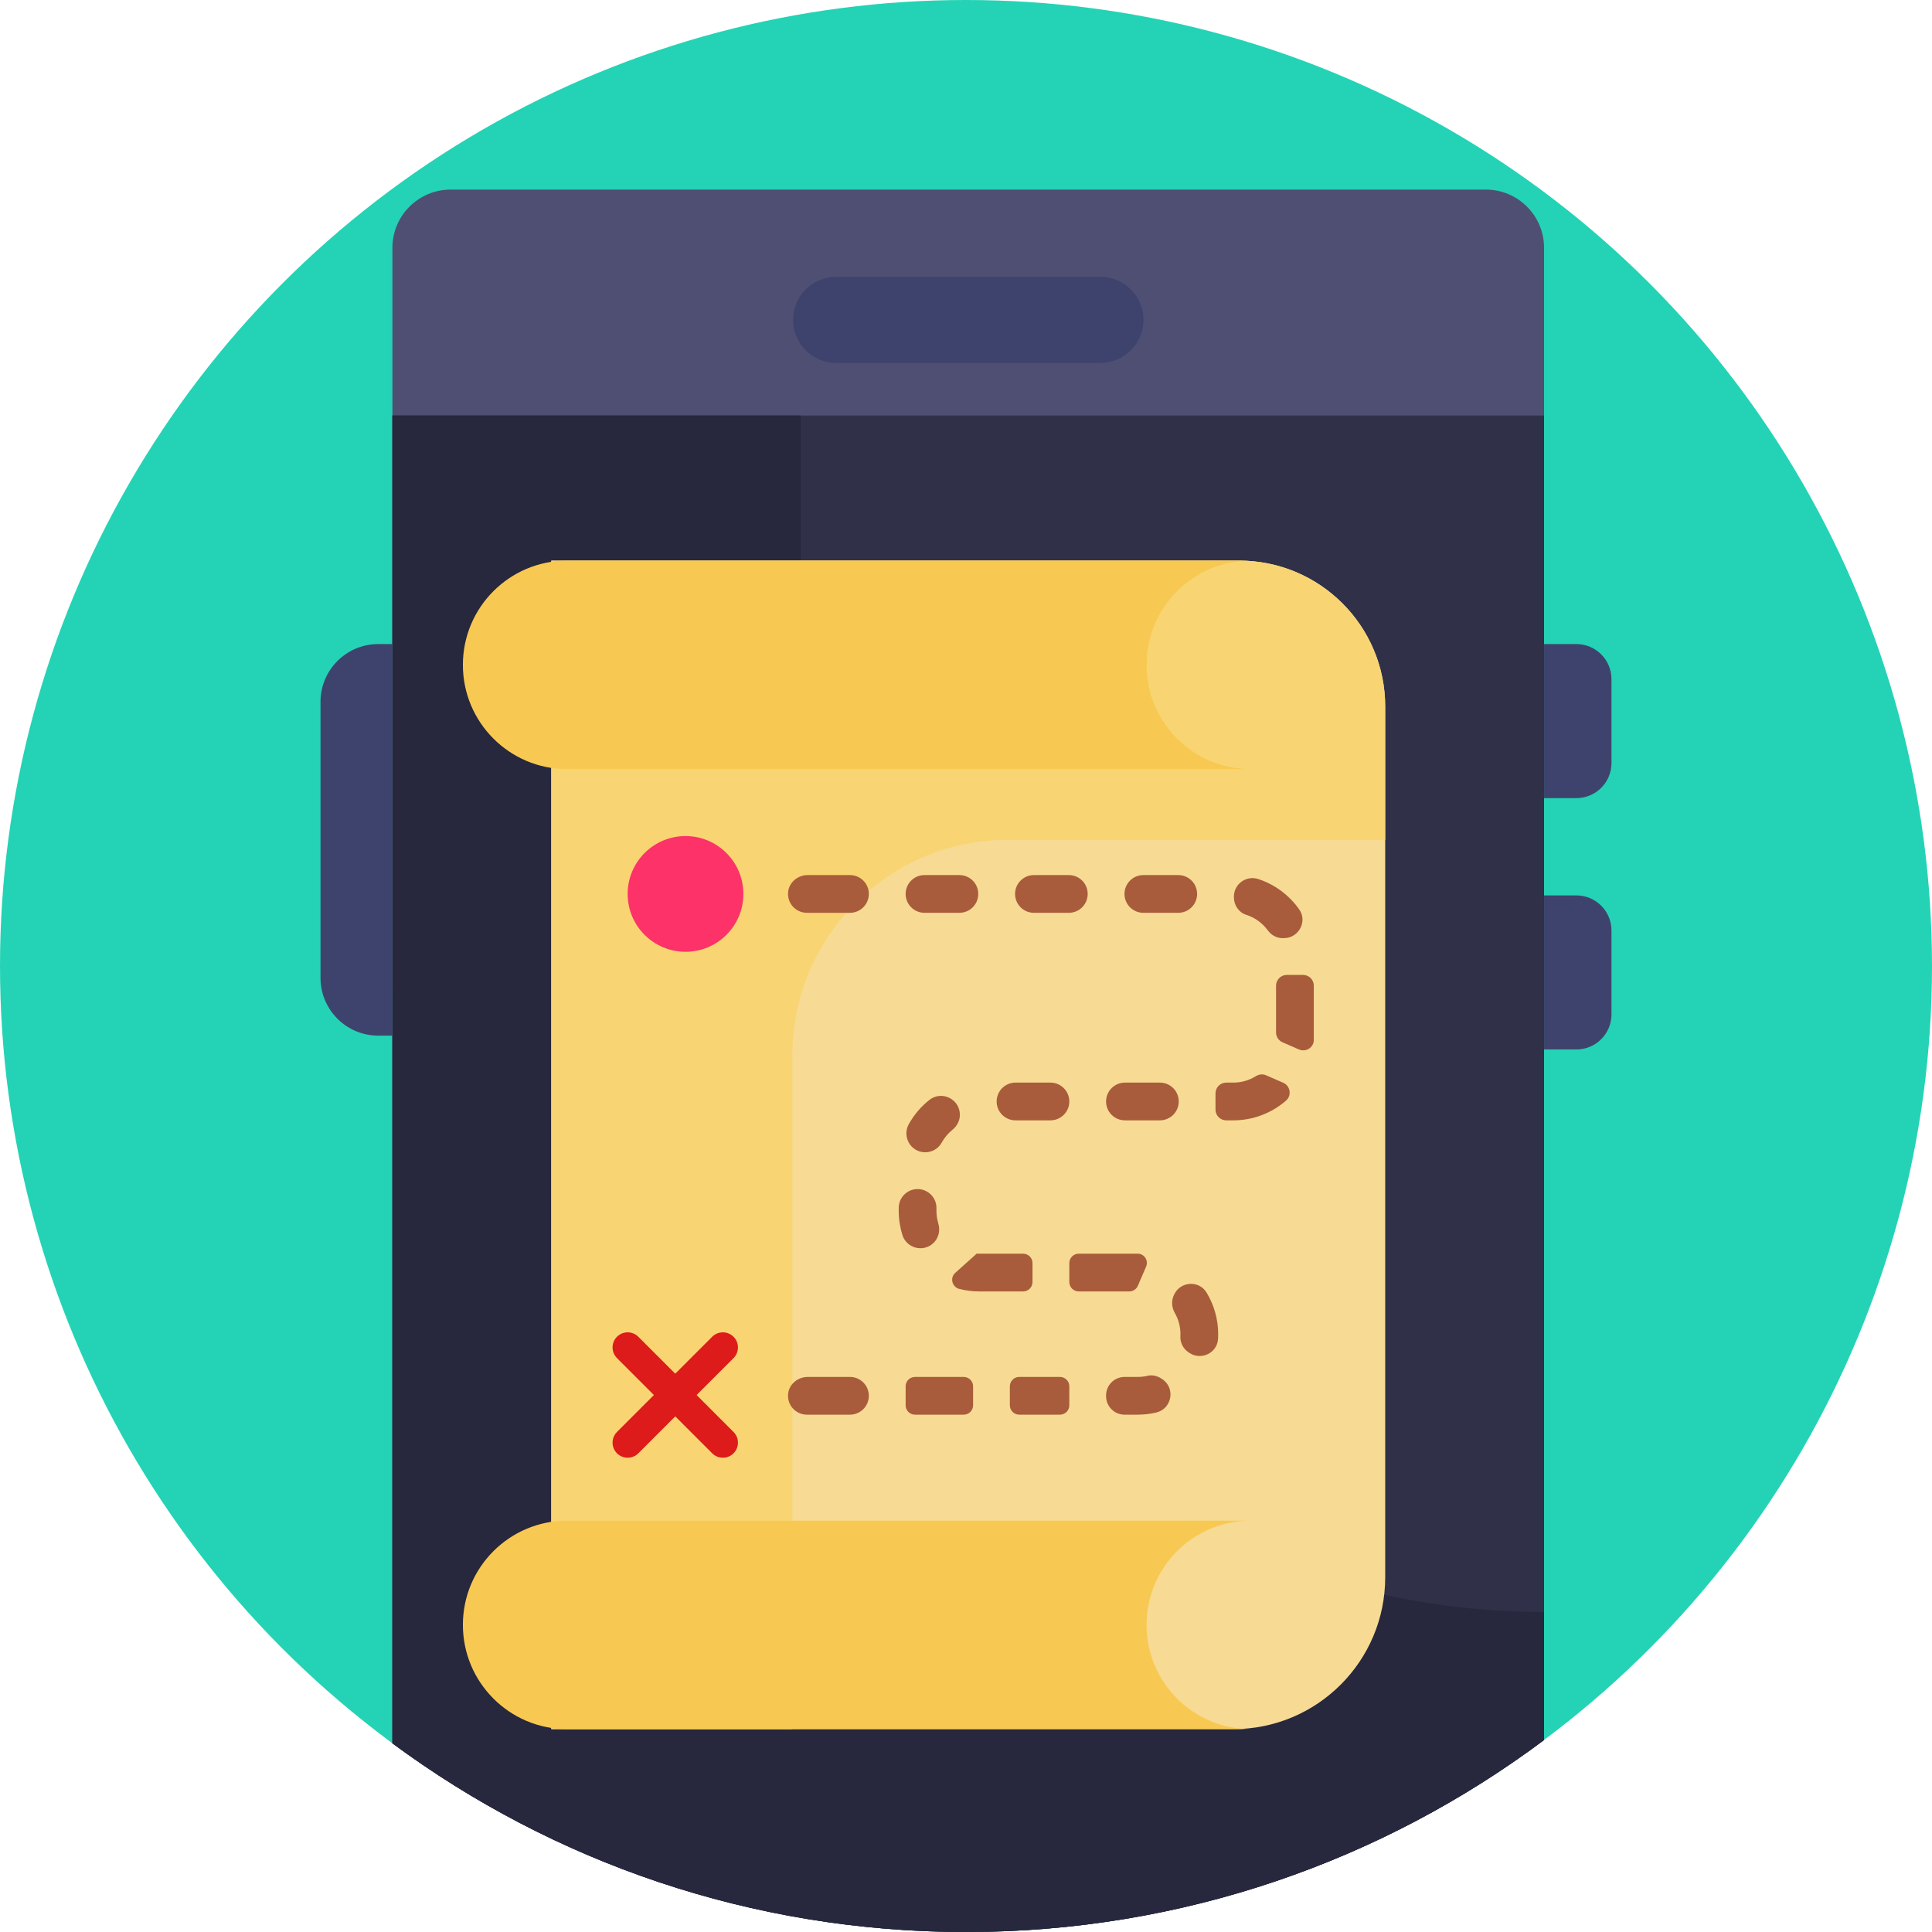 <?xml version="1.0" encoding="iso-8859-1"?>
<!-- Generator: Adobe Illustrator 22.0.1, SVG Export Plug-In . SVG Version: 6.00 Build 0)  -->
<svg version="1.1" xmlns="http://www.w3.org/2000/svg" xmlns:xlink="http://www.w3.org/1999/xlink" x="0px" y="0px"
	 viewBox="0 0 512 512" style="enable-background:new 0 0 512 512;" xml:space="preserve">
<g id="BULINE">
	<circle id="XMLID_819_" style="fill:#24D3B5;" cx="256" cy="256" r="256"/>
</g>
<g id="Icons">
	<g id="XMLID_425_">
		<path id="XMLID_843_" style="fill:#4F4F74;" d="M409.19,65.68v395.44C366.47,493.07,313.44,512,256,512
			c-56.92,0-109.5-18.58-152.01-50V65.68c0-8.53,6.92-15.44,15.45-15.44h274.31C402.28,50.24,409.19,57.15,409.19,65.68z"/>
		<path id="XMLID_838_" style="fill:#303049;" d="M409.19,110.11v351.01C366.47,493.07,313.44,512,256,512
			c-56.92,0-109.5-18.58-152.01-50V110.11H409.19z"/>
		<path id="XMLID_691_" style="fill:#27273D;" d="M409.19,427.19v33.93C366.47,493.07,313.44,512,256,512
			c-56.92,0-109.5-18.58-152.01-50V110.11h108.2v120.07c0,0.68,0,1.37,0.02,2.05c0.01,1.58,0.04,3.16,0.09,4.72
			c0.06,1.6,0.13,3.19,0.23,4.78c0.16,2.72,0.36,5.43,0.63,8.11c0.28,2.81,0.62,5.61,1.01,8.39c0.65,4.51,1.44,8.98,2.39,13.38
			c2.36,11.04,5.64,21.75,9.79,32.03c6.57,16.36,15.28,31.63,25.77,45.47c4.81,6.33,9.99,12.37,15.51,18.07
			c2.56,2.65,5.2,5.23,7.91,7.72c3.04,2.82,6.17,5.54,9.38,8.15c3.83,3.11,7.77,6.08,11.83,8.91c1.95,1.36,3.92,2.69,5.93,3.97
			c3.85,2.49,7.81,4.85,11.85,7.06c0.07,0.04,0.14,0.08,0.21,0.12c0.74,0.41,1.47,0.8,2.22,1.2c0.87,0.46,1.75,0.92,2.63,1.37
			c4.47,2.28,9.04,4.4,13.69,6.35c7.48,3.13,15.21,5.81,23.14,8.01c3.43,0.95,6.9,1.81,10.41,2.58c4.01,0.88,8.07,1.64,12.17,2.27
			C388.84,426.4,398.92,427.19,409.19,427.19z"/>
		<path id="XMLID_501_" style="fill:#3E436D;" d="M291.641,96.168H221.55c-6.295,0-11.398-5.103-11.398-11.398v0
			c0-6.295,5.103-11.398,11.398-11.398h70.091c6.295,0,11.398,5.103,11.398,11.398v0C303.039,91.065,297.936,96.168,291.641,96.168z
			"/>
		<path id="XMLID_487_" style="fill:#3E436D;" d="M100.254,274.458h3.74V170.683h-3.74c-8.457,0-15.314,6.856-15.314,15.314v73.149
			C84.94,267.602,91.796,274.458,100.254,274.458z"/>
		<path id="XMLID_486_" style="fill:#3E436D;" d="M417.759,170.683h-8.563v40.83h8.563c5.136,0,9.3-4.164,9.3-9.3v-22.229
			C427.06,174.847,422.896,170.683,417.759,170.683z"/>
		<path id="XMLID_485_" style="fill:#3E436D;" d="M417.759,237.292h-8.563v40.83h8.563c5.136,0,9.3-4.164,9.3-9.3v-22.229
			C427.06,241.456,422.896,237.292,417.759,237.292z"/>
		<path id="XMLID_484_" style="fill:#F7DB94;" d="M326.842,458.237H146.095V148.57H328.42c21.36,0,38.675,17.316,38.675,38.675
			v230.738C367.095,440.215,349.073,458.237,326.842,458.237z"/>
		<path id="XMLID_483_" style="fill:#F8D572;" d="M367.095,187.252v35.32h-99.971c-31.551,0-57.129,25.578-57.129,57.129v178.531
			h-63.9v-309.66h182.32C349.778,148.572,367.095,165.89,367.095,187.252z"/>
		<path id="XMLID_482_" style="fill:#F8C952;" d="M311.95,195.732c4.96,4.96,11.81,8.05,19.38,8.09H150.29
			c-7.63,0-14.53-3.09-19.53-8.09s-8.09-11.9-8.09-19.53c0-15.26,12.37-27.63,27.62-27.63h181.04
			c-15.19,0.09-27.47,12.42-27.47,27.63C303.86,183.832,306.95,190.732,311.95,195.732z"/>
		<path id="XMLID_481_" style="fill:#F8C952;" d="M311.95,411.077c4.96-4.96,11.81-8.05,19.38-8.09l-181.04,0
			c-7.63,0-14.53,3.09-19.53,8.09s-8.09,11.9-8.09,19.53c0,15.26,12.37,27.63,27.62,27.63l181.04,0
			c-15.19-0.09-27.47-12.42-27.47-27.63C303.86,422.977,306.95,416.077,311.95,411.077z"/>
		<g id="XMLID_429_">
			<path id="XMLID_479_" style="fill:#A85C3B;" d="M208.854,236.409c0.25-2.599,2.583-4.506,5.194-4.506h11.203c2.761,0,5,2.239,5,5
				l0,0c0,2.761-2.239,5-5,5h-11.42C210.907,241.902,208.567,239.39,208.854,236.409z"/>
			<path id="XMLID_478_" style="fill:#A85C3B;" d="M247.258,329.519c-2.709,2.427-7.023,1.242-8.112-2.228
				c-0.634-2.018-0.975-4.164-0.975-6.389v-0.787c0-2.762,2.241-5.001,5.003-4.998h0.004c2.758,0.003,4.993,2.24,4.993,4.998v0.787
				c0,1.139,0.169,2.239,0.483,3.277c0.582,1.92,0.1,4-1.394,5.339L247.258,329.519z"/>
			<path id="XMLID_477_" style="fill:#A85C3B;" d="M245.198,305.369h-0.005c-3.822-0.004-6.208-4.113-4.354-7.456
				c1.377-2.483,3.237-4.664,5.45-6.415c3.271-2.588,8.09-0.237,8.09,3.934l0,0c0,1.569-0.769,3.004-1.989,3.99
				c-1.145,0.926-2.109,2.07-2.824,3.369C248.691,304.384,247.016,305.371,245.198,305.369z"/>
			<path id="XMLID_476_" style="fill:#A85C3B;" d="M254.25,241.902H245c-2.761,0-5-2.239-5-5l0,0c0-2.761,2.239-5,5-5h9.25
				c2.761,0,5,2.239,5,5l0,0C259.25,239.664,257.011,241.902,254.25,241.902z"/>
			<path id="XMLID_475_" style="fill:#A85C3B;" d="M258.84,332.222c0.22,0.01,0.44,0.02,0.66,0.02h11.636
				c1.372,0,2.484,1.112,2.484,2.484v5.032c0,1.372-1.112,2.484-2.484,2.484H259.5c-1.814,0-3.576-0.229-5.259-0.659
				c-1.944-0.496-2.578-2.932-1.084-4.271L258.84,332.222z"/>
			<path id="XMLID_474_" style="fill:#A85C3B;" d="M278.38,296.902h-9.26c-2.761,0-5-2.239-5-5l0,0c0-2.761,2.239-5,5-5h9.26
				c2.761,0,5,2.239,5,5l0,0C283.38,294.664,281.141,296.902,278.38,296.902z"/>
			<path id="XMLID_473_" style="fill:#A85C3B;" d="M283.25,241.902H274c-2.761,0-5-2.239-5-5l0,0c0-2.761,2.239-5,5-5h9.25
				c2.761,0,5,2.239,5,5l0,0C288.25,239.664,286.011,241.902,283.25,241.902z"/>
			<path id="XMLID_472_" style="fill:#A85C3B;" d="M283.38,334.726c0-1.372,1.112-2.484,2.484-2.484H301.5c0.012,0,0.024,0,0.037,0
				c1.738,0.003,2.877,1.835,2.19,3.431l-2.18,5.067c-0.392,0.911-1.289,1.502-2.282,1.502h-13.401
				c-1.372,0-2.484-1.112-2.484-2.484V334.726z"/>
			<path id="XMLID_471_" style="fill:#A85C3B;" d="M307.38,296.902h-9.26c-2.761,0-5-2.239-5-5l0,0c0-2.761,2.239-5,5-5h9.26
				c2.761,0,5,2.239,5,5l0,0C312.38,294.664,310.141,296.902,307.38,296.902z"/>
			<path id="XMLID_470_" style="fill:#A85C3B;" d="M312.25,241.902H303c-2.761,0-5-2.239-5-5l0,0c0-2.761,2.239-5,5-5h9.25
				c2.761,0,5,2.239,5,5l0,0C317.25,239.664,315.011,241.902,312.25,241.902z"/>
			<path id="XMLID_469_" style="fill:#A85C3B;" d="M214.047,364.902h11.203c2.761,0,5,2.239,5,5l0,0c0,2.761-2.239,5-5,5h-11.42
				c-2.923,0-5.263-2.512-4.976-5.494C209.103,366.81,211.436,364.902,214.047,364.902z"/>
			<path id="XMLID_463_" style="fill:#A85C3B;" d="M242.484,364.902h12.912c1.372,0,2.484,1.112,2.484,2.484v5.032
				c0,1.372-1.112,2.484-2.484,2.484h-12.912c-1.372,0-2.484-1.112-2.484-2.484v-5.032C240,366.014,241.112,364.902,242.484,364.902
				z"/>
			<path id="XMLID_460_" style="fill:#A85C3B;" d="M270.104,364.902h10.792c1.372,0,2.484,1.112,2.484,2.484v5.032
				c0,1.372-1.112,2.484-2.484,2.484h-10.792c-1.372,0-2.484-1.112-2.484-2.484v-5.032
				C267.62,366.014,268.732,364.902,270.104,364.902z"/>
			<path id="XMLID_459_" style="fill:#A85C3B;" d="M307.715,365.296l0.246,0.16c3.624,2.353,2.642,7.892-1.564,8.881
				c-1.572,0.37-3.211,0.566-4.897,0.566h-3.485c-2.703,0-4.895-2.191-4.895-4.895v-0.21c0-2.703,2.191-4.895,4.895-4.895h3.485
				c0.891,0,1.758-0.103,2.59-0.299C305.334,364.311,306.643,364.6,307.715,365.296z"/>
			<path id="XMLID_448_" style="fill:#A85C3B;" d="M322.83,353.572c0,0.43-0.013,0.857-0.038,1.281
				c-0.222,3.7-4.44,5.729-7.548,3.709l-0.208-0.135c-1.44-0.936-2.305-2.558-2.22-4.273c0.01-0.193,0.014-0.387,0.014-0.582
				c0-2.044-0.544-3.965-1.491-5.624c-0.794-1.389-0.968-3.046-0.335-4.516l0.098-0.227c1.564-3.629,6.607-4.033,8.654-0.654
				C321.706,345.77,322.83,349.543,322.83,353.572z"/>
			<path id="XMLID_441_" style="fill:#A85C3B;" d="M335.519,284.957l4.542,1.979c1.906,0.83,2.314,3.375,0.746,4.74
				c-3.742,3.255-8.634,5.227-13.977,5.227h-1.872c-1.567,0-2.838-1.271-2.838-2.838v-4.324c0-1.567,1.271-2.838,2.838-2.838h1.872
				c2.194,0,4.241-0.622,5.976-1.702C333.627,284.689,334.632,284.57,335.519,284.957z"/>
			<path id="XMLID_438_" style="fill:#A85C3B;" d="M327,237.807V237.6c0-3.347,3.279-5.686,6.46-4.644
				c4.438,1.454,8.238,4.325,10.862,8.075c2.234,3.192-0.184,7.586-4.08,7.589l-0.361,0c-1.562,0.001-2.979-0.803-3.902-2.064
				c-1.408-1.923-3.406-3.387-5.723-4.124C328.279,241.803,327,239.882,327,237.807z"/>
			<path id="XMLID_437_" style="fill:#A85C3B;" d="M345.329,258.365c1.569-0.002,2.841,1.27,2.841,2.838v14.369
				c0,0.014,0,0.028,0,0.042c-0.004,1.995-2.105,3.304-3.934,2.505l-4.363-1.904c-1.034-0.451-1.703-1.473-1.703-2.601v-12.407
				c0-1.566,1.269-2.837,2.835-2.838L345.329,258.365z"/>
		</g>
		
			<line id="XMLID_428_" style="fill:none;stroke:#DD1B1B;stroke-width:8;stroke-linecap:round;stroke-miterlimit:10;" x1="166.333" y1="357.08" x2="191.566" y2="382.313"/>
		
			<line id="XMLID_427_" style="fill:none;stroke:#DD1B1B;stroke-width:8;stroke-linecap:round;stroke-miterlimit:10;" x1="191.566" y1="357.08" x2="166.333" y2="382.313"/>
		<circle id="XMLID_426_" style="fill:#FC3268;" cx="181.667" cy="236.902" r="15.333"/>
	</g>
</g>
</svg>
